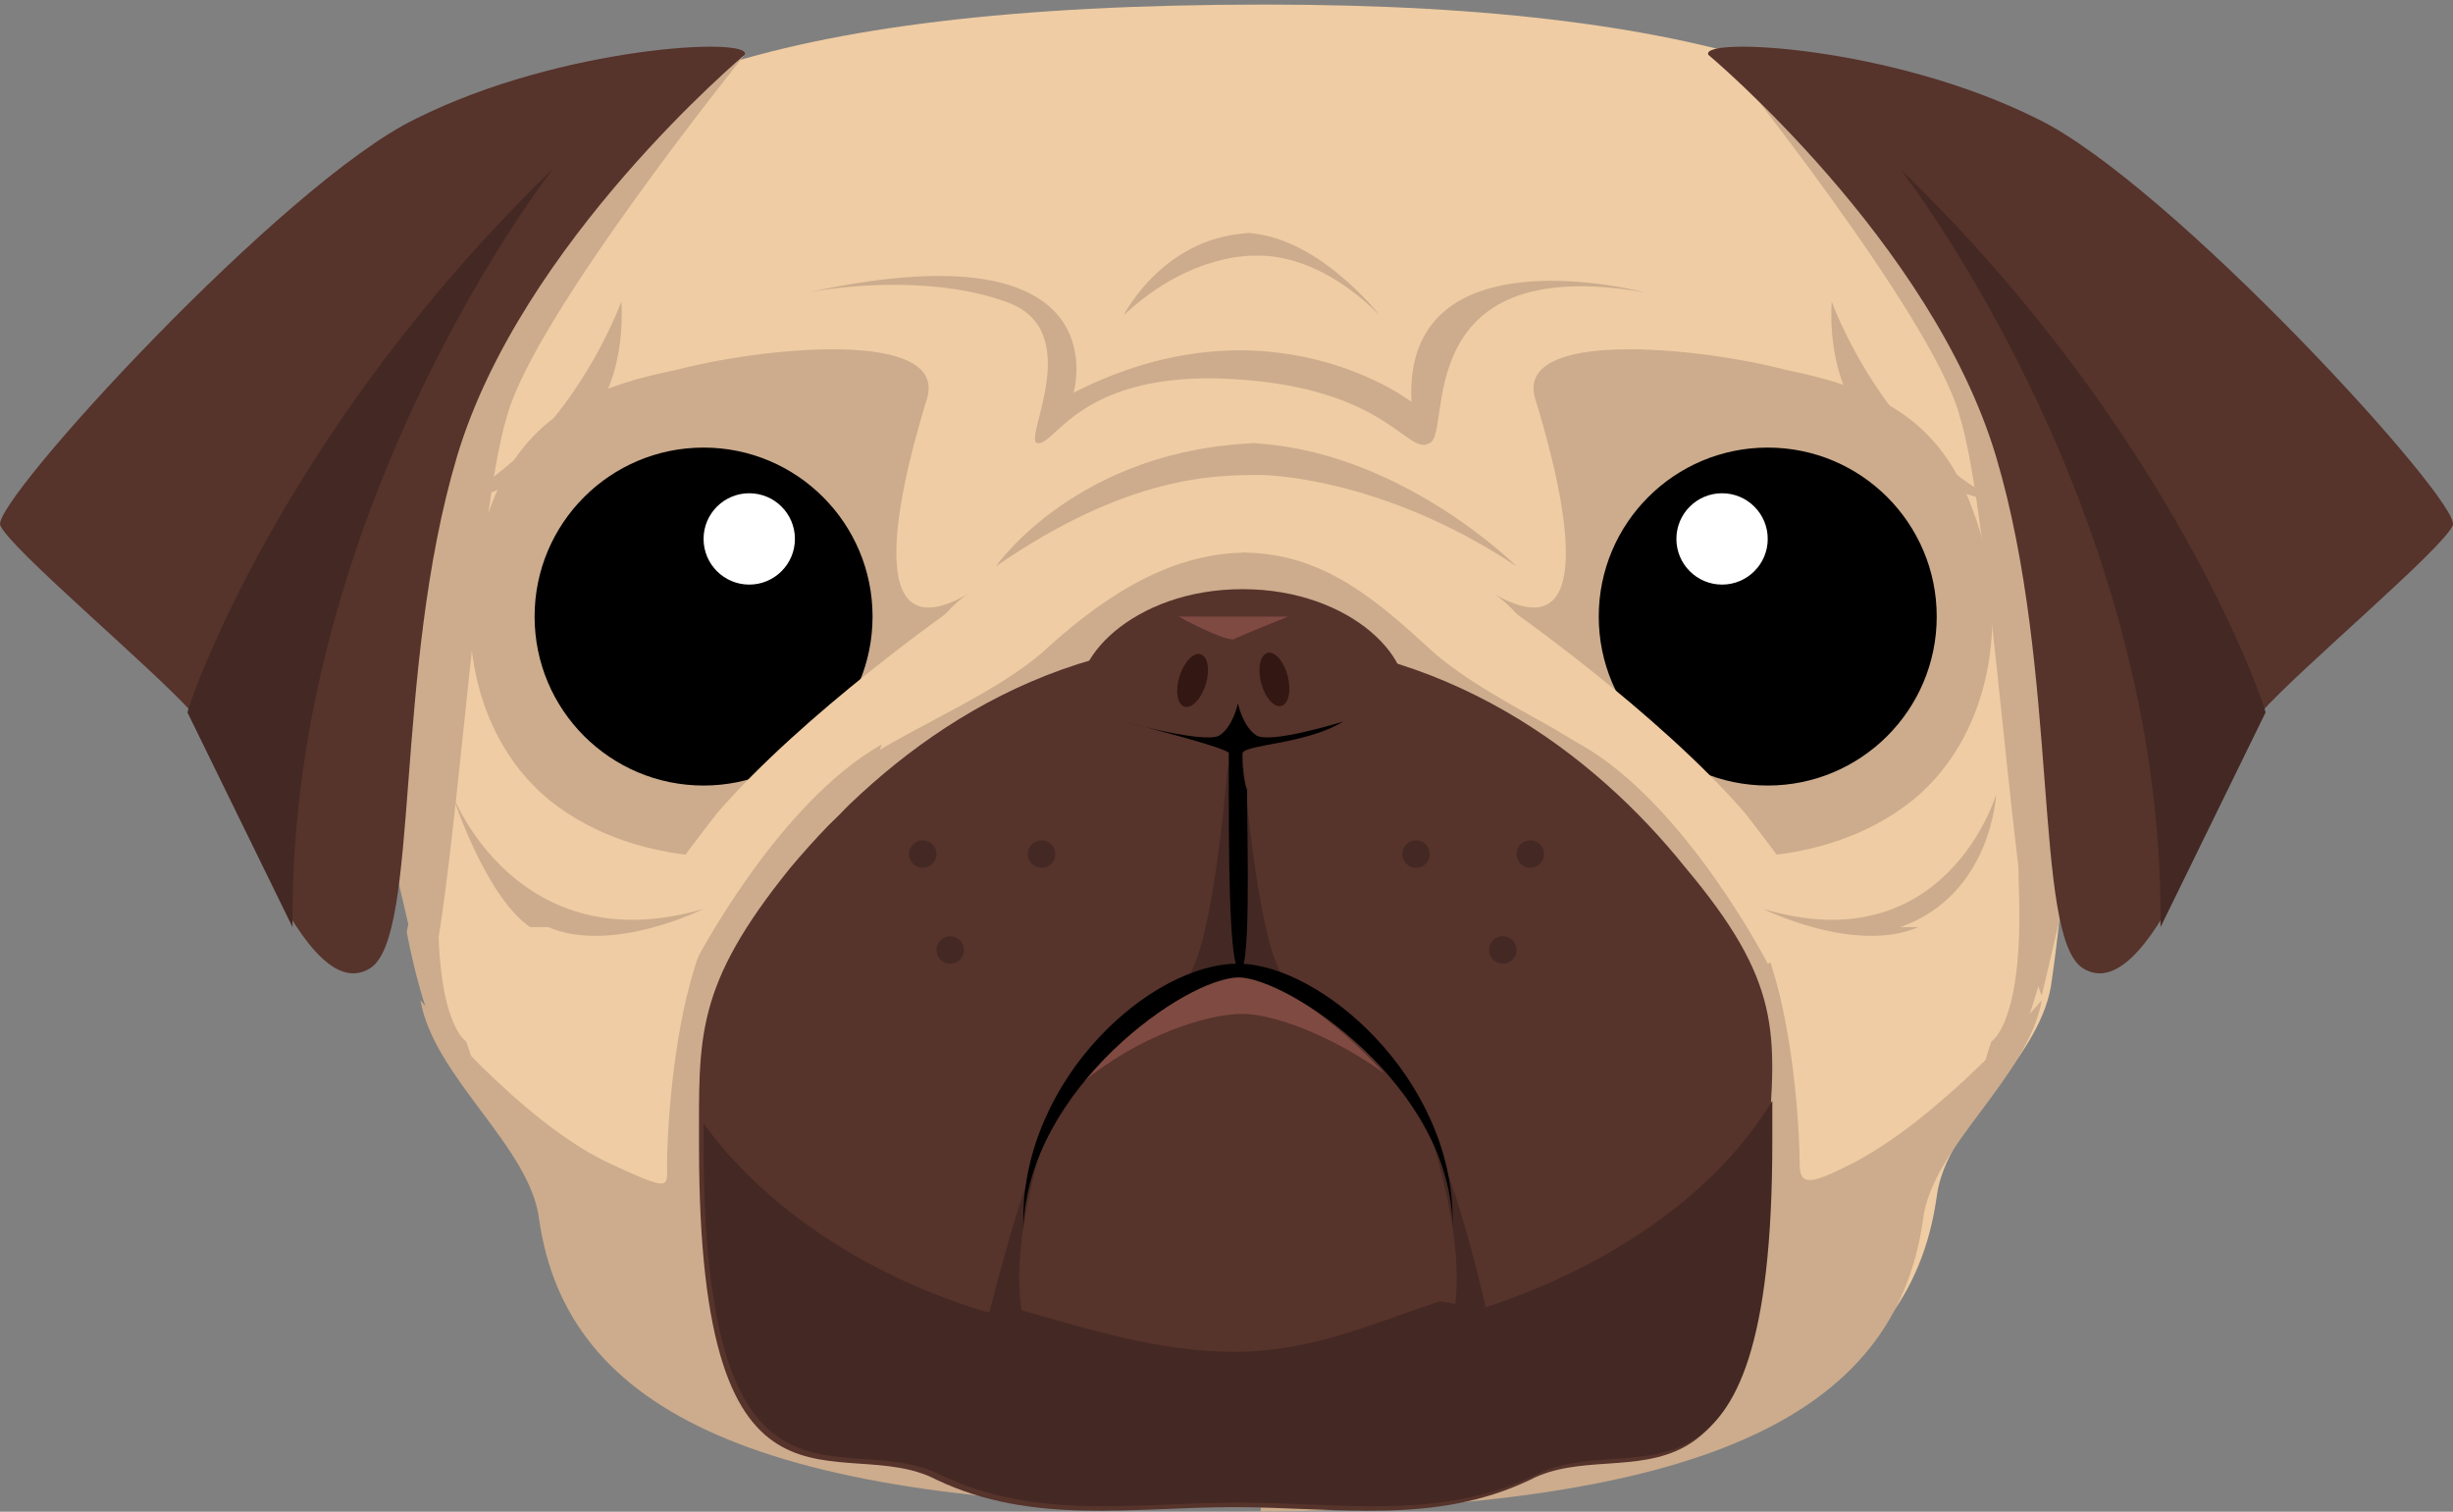 <?xml version="1.0" encoding="UTF-8" standalone="no"?>
<!-- Generator: Adobe Illustrator 19.1.0, SVG Export Plug-In . SVG Version: 6.00 Build 0)  -->

<svg
   version="1.1"
   id="Layer_1"
   x="0px"
   y="0px"
   viewBox="0 0 53.709 33.1"
   xml:space="preserve"
   width="53.709"
   height="33.1"
   xmlns="http://www.w3.org/2000/svg"
   xmlns:svg="http://www.w3.org/2000/svg"><rect x="0" y="0" width="53.709" height="33.1" fill="#808080" stroke="none"/><defs
   id="defs121" />
<style
   type="text/css"
   id="style2">
	.st0{fill:#C1272D;}
	.st1{fill:#EFCCA3;}
	.st2{fill:#ED1C24;}
	.st3{fill:#CCAC8D;}
	.st4{fill:#FFFFFF;}
	.st5{fill:#FF931E;}
	.st6{fill:#FFB81E;}
	.st7{fill:#56332B;}
	.st8{fill:#442823;}
	.st9{fill:#7F4A41;}
	.st10{fill:#331712;}
	.st11{fill:#FFCC66;}
	.st12{fill:#CCCCCC;}
	.st13{fill:#B3B3B3;}
	.st14{fill:#989898;}
	.st15{fill:#323232;}
	.st16{fill:#1E1E1E;}
	.st17{fill:#4C4C4C;}
	.st18{fill:#E6E6E6;}
	.st19{fill:#606060;}
</style>

<g
   id="g116"
   transform="translate(-5.395,-21)">
	<path
   class="st1"
   d="m 50.5,31.5 c -0.1,-1.8 0.4,-3.5 -0.4,-4.9 -2,-3.5 -7,-5.5 -17,-5.5 V 21 c 0,0 -0.7,0 -0.7,0 0,0 0.7,0 0.7,0 v 0.1 c -11,0 -15.7,2 -17.7,5.5 -0.8,1.4 -0.8,3 -0.9,4.9 -0.1,1.5 -0.8,3.1 -0.5,4.7 0.3,2.2 0.5,4.4 0.8,6.4 0.3,1.7 2.7,3 3,4.6 0.6,4.3 4.4,6.3 15.4,6.3 V 54 h -0.7 0.1 0.4 v -0.5 c 10,0 14.2,-2 14.8,-6.3 0.2,-1.6 2.2,-2.9 2.5,-4.6 0.3,-2 0.4,-4.2 0.7,-6.4 0.3,-1.7 -0.5,-3.3 -0.5,-4.7 z"
   id="path8" />
	<path
   class="st3"
   d="m 32.6,33.1 c 1.8,0 3,1.1 4.2,2.2 1.4,1.2 3.7,2 4.7,3.1 1,1 2.2,2.1 2.7,3.8 0.5,1.6 0.6,3.7 0.6,4.3 0,0.5 0.3,0.4 1.1,0 2,-1 4.2,-3.6 4.2,-3.6 -0.3,1.7 -2.4,3.2 -2.6,4.8 -0.6,4.3 -4.8,6.4 -15.1,6.4 v 0 0 H 33"
   id="path10" />
	<path
   class="st3"
   d="m 39,29.7 c 0.4,1.3 1.7,5.8 -0.9,4.3 0,0 1.1,0.6 1.8,3 0.7,2.4 2.5,2.7 2.5,2.7 0,0 2.8,0.5 4.9,-1.2 1.8,-1.5 2.1,-4.2 1.3,-6.3 -0.7,-2 -2.1,-2.7 -4.1,-3.1 -1.9,-0.5 -5.9,-0.9 -5.5,0.6 z"
   id="path12" />
	<g
   id="g18">
		<circle
   cx="44.1"
   cy="34.5"
   r="3.7"
   id="circle14" />
		<circle
   class="st4"
   cx="43.1"
   cy="32.8"
   r="1"
   id="circle16" />
	</g>
	<path
   class="st1"
   d="m 38.4,34.3 c 0,0 3.3,2.3 5.2,4.5 1.8,2.3 1.8,2.7 1.8,2.7 l -1.3,0.6 c 0,0 -1.8,-3.5 -4.1,-4.8 -2.3,-1.3 -2.6,-2.4 -2.6,-2.4 z"
   id="path20" />
	<path
   class="st3"
   d="m 32.7,33.1 c -1.8,0 -3.3,1.1 -4.5,2.2 -1.4,1.2 -3.9,2 -4.8,3.1 -1,1 -2.3,2.1 -2.8,3.8 -0.5,1.6 -0.6,3.7 -0.6,4.3 0,0.5 0.1,0.6 -1.2,0 -2,-0.9 -4.2,-3.6 -4.2,-3.6 0.3,1.7 2.4,3.2 2.6,4.8 0.6,4.2 4.8,6.3 15.1,6.3 v 0 0 H 33"
   id="path22" />
	<path
   class="st7"
   d="m 42.3,40 c -2,-2.5 -5.3,-5 -9.8,-5 v 0 0 c -4.5,0 -7.7,2.5 -9.8,5 -2.1,2.6 -2,3.7 -2,6.1 0,8.9 3.1,6.2 5.2,7.3 2.1,1 4.3,0.6 6.5,0.6 v 0 0 c 2.3,0 4.4,0.4 6.5,-0.6 2.1,-1.1 5.2,1.6 5.2,-7.3 0.2,-2.5 0.3,-3.6 -1.8,-6.1 z"
   id="path24" />
	<path
   class="st8"
   d="m 32.3,37.5 c 0,0 -0.3,4.1 -0.9,4.9 l 1.1,-0.3 z"
   id="path26" />
	<path
   class="st8"
   d="m 32.6,37.5 c 0,0 0.3,4.1 0.9,4.9 l -1.1,-0.3 z"
   id="path28" />
	<path
   class="st7"
   d="m 29.1,36.5 c -0.4,-1 1.1,-2.6 3.5,-2.6 2.4,0 3.9,1.6 3.5,2.6 -0.4,1 -2,1.3 -3.5,1.3 -1.6,0 -3.1,-0.3 -3.5,-1.3 z"
   id="path30" />
	<path
   d="m 32.6,37.5 c 0,-0.2 1.4,-0.2 2.2,-0.7 0,0 -1.6,0.5 -1.9,0.3 -0.3,-0.2 -0.4,-0.7 -0.4,-0.7 0,0 -0.1,0.5 -0.4,0.7 -0.3,0.2 -2.1,-0.3 -2.1,-0.3 0,0 2.4,0.6 2.3,0.7 0,0.1 0,0.5 0,0.8 0,1.1 0,3.7 0.2,3.9 0.3,0.4 0.2,-2.8 0.2,-3.9 -0.1,-0.3 -0.1,-0.6 -0.1,-0.8 z"
   id="path32" />
	<path
   class="st9"
   d="m 32.6,43.2 c 0.7,0 2,0.5 3.1,1.3 -1.1,-1.2 -2.4,-2.1 -3.1,-2.1 -0.8,0 -2.4,0.9 -3.5,2.3 1.2,-1 2.7,-1.5 3.5,-1.5 z"
   id="path34" />
	<path
   class="st8"
   d="m 32.4,50.6 c -1.6,0 -3.2,-0.5 -4.6,-0.9 -0.3,-0.1 -0.6,0.1 -0.9,0 -2.6,-0.8 -4.8,-2.3 -6.1,-4.1 0,0.1 0,0.3 0,0.4 0,8.9 3.1,6.2 5.2,7.3 2.1,1 4.3,0.6 6.5,0.6 v 0 0 c 2.3,0 4.4,0.4 6.5,-0.6 2.1,-1.1 5.2,1.6 5.2,-7.3 0,-0.3 0,-0.6 0,-0.9 -1.2,2 -3.5,3.6 -6.2,4.5 -0.3,0.1 -0.8,-0.1 -1.1,-0.1 -1.5,0.5 -2.8,1.1 -4.5,1.1 z"
   id="path36" />
	<path
   class="st8"
   d="m 28.3,45.8 c 0,0 -1.1,3.2 -0.3,4.6 L 27,50 c 0,-0.1 0.8,-3.2 1.3,-4.2 z"
   id="path38" />
	<path
   class="st8"
   d="m 36.7,45.8 c 0,0 1.1,3.2 0.3,4.6 L 38,50 c 0,-0.1 -0.7,-3.2 -1.3,-4.2 z"
   id="path40" />
	<path
   class="st3"
   d="m 25.7,29.7 c -0.4,1.3 -1.7,5.8 0.9,4.3 0,0 -1.1,0.6 -1.8,3 -0.7,2.4 -2.5,2.7 -2.5,2.7 0,0 -2.8,0.5 -4.9,-1.2 -1.8,-1.5 -2.1,-4.2 -1.3,-6.3 0.7,-2 2.1,-2.7 4.1,-3.1 1.9,-0.5 5.9,-0.9 5.5,0.6 z"
   id="path42" />
	<path
   d="m 32.5,42.4 c 1.1,0 4.7,2.4 4.7,5.5 0,-0.1 0,-0.1 0,-0.2 0,-3.1 -2.9,-5.6 -4.7,-5.6 -1.9,0 -4.7,2.5 -4.7,5.6 0,0.1 0,0.1 0,0.2 0.1,-3.1 3.6,-5.5 4.7,-5.5 z"
   id="path44" />
	<g
   id="g50">
		<ellipse
   transform="matrix(0.968,-0.25,0.25,0.968,-7.911,9.45)"
   class="st10"
   cx="33.3"
   cy="35.9"
   rx="0.3"
   ry="0.6"
   id="ellipse46" />
		<ellipse
   transform="matrix(0.955,0.296,-0.296,0.955,12.051,-7.709)"
   class="st10"
   cx="31.5"
   cy="35.9"
   rx="0.3"
   ry="0.6"
   id="ellipse48" />
	</g>
	<g
   id="g56">
		<circle
   cx="20.8"
   cy="34.5"
   r="3.7"
   id="circle52" />
		<circle
   class="st4"
   cx="21.8"
   cy="32.8"
   r="1"
   id="circle54" />
	</g>
	<g
   id="g60">
		<path
   class="st9"
   d="m 33.6,34.5 c 0,0 -1,0.4 -1.2,0.5 -0.3,0 -1.2,-0.5 -1.2,-0.5 0,0 0.8,0 1.2,0 0.4,0 1.2,0 1.2,0 z"
   id="path58" />
	</g>
	<path
   class="st1"
   d="m 26.3,34.3 c 0,0 -3.3,2.3 -5.2,4.5 -1.8,2.3 -1.8,2.7 -1.8,2.7 l 1.3,0.6 c 0,0 1.8,-3.5 4.1,-4.8 2.3,-1.3 2.6,-2.4 2.6,-2.4 z"
   id="path62" />
	<path
   class="st3"
   d="m 19,27.6 c 0,0 -1.1,3.1 -3.7,4.4 0,0 3.9,-0.5 3.7,-4.4 z"
   id="path64" />
	<path
   class="st3"
   d="m 45.5,27.6 c 0,0 1.1,3.1 3.7,4.4 0,0 -3.9,-0.5 -3.7,-4.4 z"
   id="path66" />
	<path
   class="st3"
   d="m 38.6,33.4 c 0,0 -2.6,-2.6 -5.9,-2.7 h -0.1 c 0,0 0.3,0 0.2,0 0,0 0.2,0 0.2,0 v 0 c -4,0.1 -5.8,2.7 -5.8,2.7 2.9,-2 4.8,-2 5.8,-2 v 0 c 0,0 0,0 0,0 0,0 0,0 0,0 v 0 c 0,0 2.6,0 5.6,2 z"
   id="path68" />
	<path
   class="st3"
   d="m 35.6,27.9 c 0,0 -1.4,-1.8 -3,-1.8 h -0.1 c 0,0 0.2,0 0.2,0 0,0 0.2,0 0.2,0 v 0 c -2,0 -2.9,1.8 -2.9,1.8 1.5,-1.4 2.9,-1.3 2.9,-1.3 v 0 c 0,0 0,0 0,0 0,0 0,0 0,0 v 0 c 0.1,0 1.3,-0.1 2.7,1.3 z"
   id="path70" />
	<path
   class="st3"
   d="m 20.8,40.9 c 0,0 -2,1 -3.4,0.4 v 0 c 0,0 -0.2,0 -0.2,0 0,0 -0.2,0 -0.2,0 v 0 c -1,-0.7 -1.7,-2.9 -1.7,-2.9 0,0 1.4,3.7 5.5,2.5 z"
   id="path72" />
	<path
   class="st3"
   d="m 44,40.9 c 0,0 2,1 3.4,0.4 v 0 c 0,0 -0.2,0 -0.2,0 0,0 -0.2,0 -0.2,0 v 0 c 2,-0.7 2.1,-2.9 2.1,-2.9 0,0 -1.1,3.7 -5.1,2.5 z"
   id="path74" />
	<g
   id="g78">
		<path
   class="st3"
   d="m 23.1,27.4 c 1.1,-0.2 2.9,-0.3 4.3,0.2 1.8,0.6 0.4,3 0.7,3.1 0.4,0.1 0.9,-1.6 4.3,-1.4 3.4,0.2 3.8,1.7 4.3,1.4 0.5,-0.2 -0.5,-4.2 4.7,-3.3 0,0 -5.3,-1.4 -5.1,2.4 0,0 -3.1,-2.4 -7.4,-0.2 0,0 1.1,-3.7 -5.8,-2.2 z"
   id="path76" />
	</g>
	<path
   class="st3"
   d="m 41.8,27.4 c 0.1,0 0.1,0 0.2,0 0,0 -0.1,0 -0.2,0 z"
   id="path80" />
	<path
   class="st3"
   d="m 41.8,27.4 c 0,0 0,0 0,0 0,0 0,0 0,0 z"
   id="path82" />
	<path
   class="st3"
   d="m 21.7,22.2 c 0,0 -4.6,5.7 -5.2,7.9 -0.7,2.2 -1.2,11.4 -1.8,12.7 l -2.1,-9 3.9,-9.4 z"
   id="path84" />
	<path
   class="st3"
   d="m 43.1,22.2 c 0,0 4.6,5.7 5.2,7.9 0.7,2.2 1.2,11.4 1.8,12.7 l 2.1,-9 -3.9,-9.4 z"
   id="path86" />
	<path
   class="st7"
   d="m 42.8,22.2 c 0,0 4.9,4.1 6.3,8.8 1.4,4.7 0.8,10.5 1.9,11.2 1.6,1 3.3,-5 3.9,-5.6 0.9,-1 4,-3.6 4.2,-4.1 C 59.3,32 52.9,25 50,23.6 46.8,22 42.6,21.8 42.8,22.2 Z"
   id="path88" />
	<path
   class="st8"
   d="m 47,24.7 c 0,0 5.8,7.4 5.7,16.6 L 55,36.6 c 0,-0.1 -2,-6.1 -8,-11.9 z"
   id="path90" />
	<path
   class="st7"
   d="m 21.7,22.2 c 0,0 -4.9,4.1 -6.3,8.8 -1.4,4.7 -0.8,10.5 -1.9,11.2 -1.6,1 -3.3,-5 -3.9,-5.6 C 8.7,35.6 5.6,33 5.4,32.5 5.2,32 11.6,25 14.5,23.6 17.7,22 21.9,21.8 21.7,22.2 Z"
   id="path92" />
	<path
   class="st8"
   d="m 17.5,24.7 c 0,0 -5.8,7.4 -5.7,16.6 L 9.5,36.6 c 0,-0.1 2,-6.1 8,-11.9 z"
   id="path94" />
	<path
   class="st3"
   d="m 14.3,41.4 c 0,0 0.4,2.3 1.1,3 0.7,0.7 0.2,-0.6 0.2,-0.6 0,0 -0.7,-0.4 -0.6,-3.3 0.1,-2.9 -0.7,0.9 -0.7,0.9 z"
   id="path96" />
	<path
   class="st3"
   d="m 50.3,41.4 c 0,0 -0.4,2.3 -1.1,3 -0.7,0.7 -0.2,-0.6 -0.2,-0.6 0,0 0.7,-0.4 0.6,-3.3 -0.1,-2.8 0.7,0.9 0.7,0.9 z"
   id="path98" />
	<g
   id="g106">
		<circle
   class="st8"
   cx="28.2"
   cy="39.7"
   r="0.3"
   id="circle100" />
		<circle
   class="st8"
   cx="26.2"
   cy="41.8"
   r="0.3"
   id="circle102" />
		<circle
   class="st8"
   cx="25.6"
   cy="39.7"
   r="0.3"
   id="circle104" />
	</g>
	<g
   id="g114">
		<circle
   class="st8"
   cx="36.4"
   cy="39.7"
   r="0.3"
   id="circle108" />
		<circle
   class="st8"
   cx="38.3"
   cy="41.8"
   r="0.3"
   id="circle110" />
		<circle
   class="st8"
   cx="38.9"
   cy="39.7"
   r="0.3"
   id="circle112" />
	</g>
</g>
</svg>
